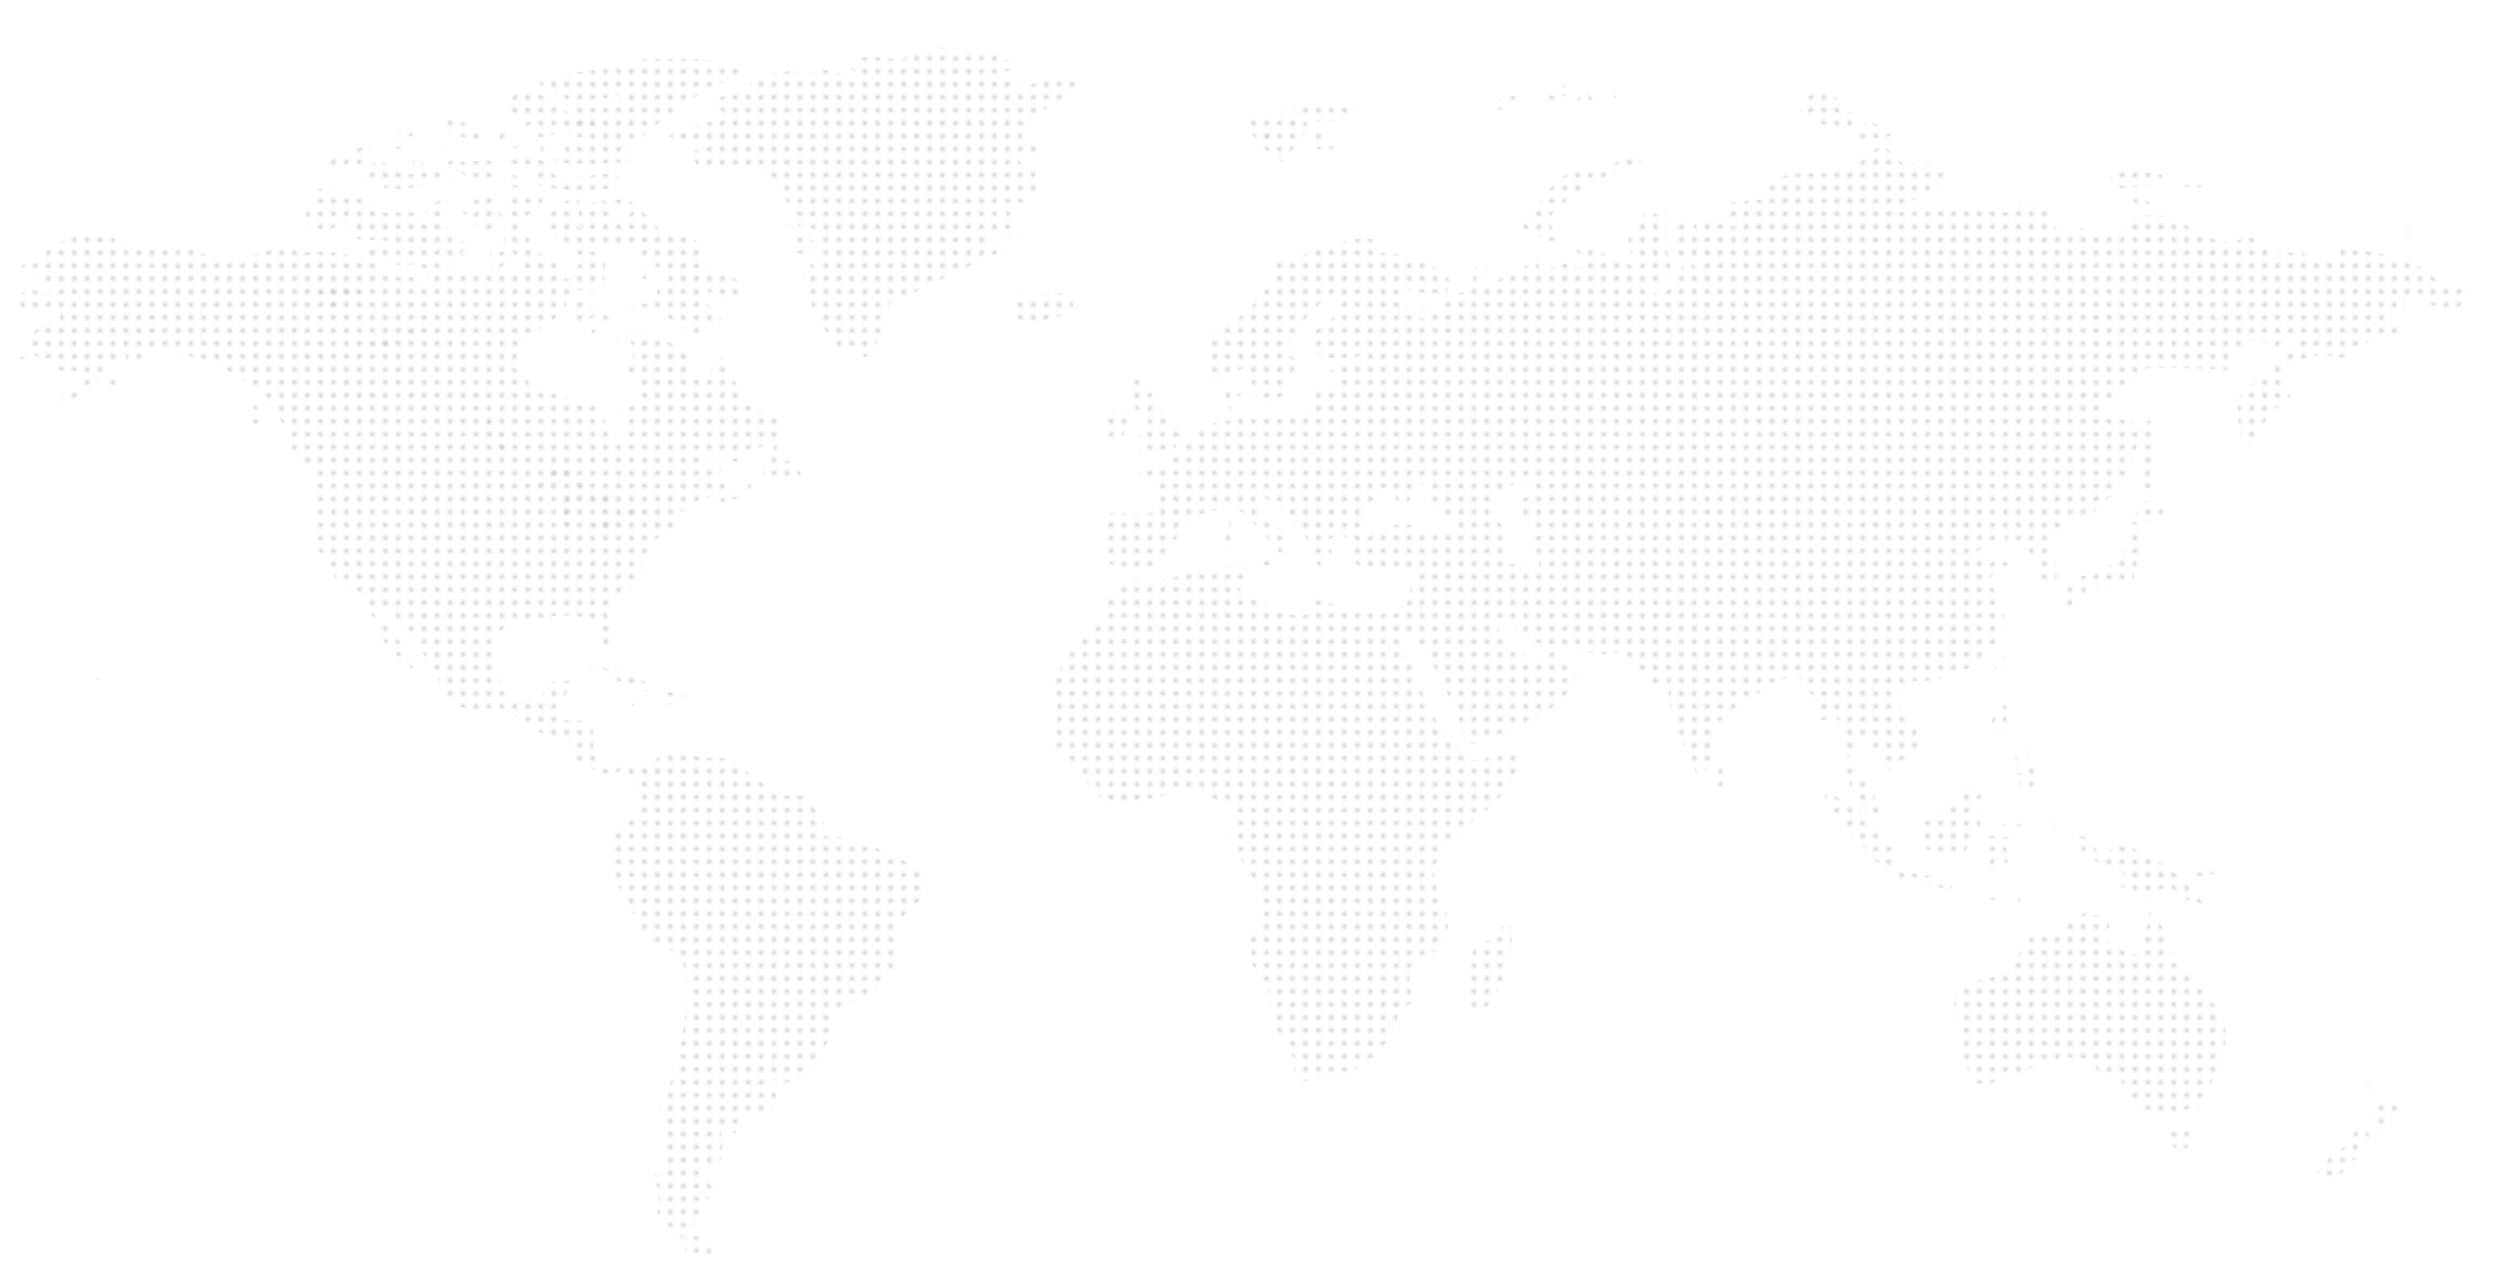<?xml version="1.0" encoding="utf-8"?>
<!-- Generator: Adobe Illustrator 16.0.0, SVG Export Plug-In . SVG Version: 6.00 Build 0)  -->
<!DOCTYPE svg PUBLIC "-//W3C//DTD SVG 1.1//EN" "http://www.w3.org/Graphics/SVG/1.1/DTD/svg11.dtd">
<svg version="1.1" id="Layer_1" xmlns="http://www.w3.org/2000/svg" xmlns:xlink="http://www.w3.org/1999/xlink" x="0px" y="0px"
	 width="578.667px" height="297.998px" viewBox="0 0 578.667 297.998" enable-background="new 0 0 578.667 297.998"
	 xml:space="preserve">
<pattern  x="-242.333" y="-273.002" width="3" height="3" patternUnits="userSpaceOnUse" id="New_Pattern_2" viewBox="0 -3 3 3" overflow="visible">
	<g>
		<polygon fill-rule="evenodd" clip-rule="evenodd" fill="none" points="0,-3 3,-3 3,0 0,0 		"/>
		<path fill-rule="evenodd" clip-rule="evenodd" fill="#CCCCCC" d="M2.047-1.5c0,0.303-0.245,0.547-0.547,0.547
			c-0.303,0-0.547-0.244-0.547-0.547S1.197-2.047,1.5-2.047C1.802-2.047,2.047-1.803,2.047-1.5z"/>
	</g>
</pattern>
<g>
	<path fill-rule="evenodd" clip-rule="evenodd" fill="url(#New_Pattern_2)" d="M217.866,10.961
		c6.095,0.138,14.049,1.481,17.761,4.44c0,0.135,0,0.268,0,0.403c-2.019,0.539-4.037,1.076-6.054,1.614
		c0.135,0.404,0.27,0.807,0.404,1.211c0.268,0.135,0.537,0.27,0.807,0.403c1.683-1.008,2.975-2.172,4.843-0.807
		c-0.404,0.807-0.808,1.615-1.212,2.422c4.983-1.2,10.002-3.435,16.146-2.019c-2.231,5.509-12.686,5.759-14.126,13.724
		c2.073,0.397,3.65,1.74,5.246,2.825c-0.134,0.27-0.269,0.539-0.404,0.808c-1.882,0.134-3.768,0.269-5.65,0.404
		c0.135,0.403,0.269,0.807,0.404,1.21c1.976,0.561,2.907,0.674,4.037,2.019c-1.274,2.882-1.373,1.536,0,4.44
		c-2.099,0.753-1.958,1.436-3.23,2.825c-3.492,0.817-3.845-0.772-6.86,0.404c0.133,0.403,0.268,0.808,0.403,1.211
		c0.941,0.673,1.884,1.346,2.826,2.018c-0.27-0.942-0.539-1.883-0.808-2.826c0.539,0,1.076,0,1.615,0
		c0.402,0.539,0.806,1.077,1.21,1.615c-0.946,1.826-1.163,1.023-0.808,2.422c0.821,1.345,1.108,0.914,1.616,2.825
		c-0.135,0.269-0.269,0.539-0.404,0.807c-3.54-0.197-3.201-1.347-6.054-2.018c-0.119,1.765-0.237,1.874-0.809,2.825
		c2.493-0.106,3.978-0.016,4.844,1.614c-10.575,3.688-17.674,8.377-27.85,12.513c0.263,2.93-2.875,10.606-5.248,12.514
		c-2.8-1.684-3.218-2.012-6.459-2.019c-1.613-2.286-3.229-4.576-4.842-6.862c0.537-0.808,1.076-1.615,1.613-2.421
		c-1.186-0.832-0.983-0.585-2.825-0.405c0-0.269,0-0.539,0-0.808c-2.011-2.55-2.769-5.467-1.615-8.88
		c0.539-0.134,1.076-0.269,1.615-0.403c0.539,1.076,1.077,2.152,1.616,3.229c0.267-0.135,0.537-0.27,0.807-0.404
		c-0.779-3.431-0.469-6.383-1.211-9.688c-0.943-0.807-1.885-1.614-2.827-2.421c-0.941,0.403-1.884,0.807-2.825,1.21
		c-0.404-0.27-0.806-0.538-1.21-0.807c1.381-3.63,0.397-4.219-1.212-7.266c-4.529-8.572-11.189-5.567-19.777-6.458
		c-0.969-2.049-1.416-1.732-3.229-2.825c1.672-1.166,5.712-0.632,6.862-2.422c-3.981,0.5-7.437,0.173-10.091-1.614
		c3.144-2.997,10.068-1.925,12.512-5.651c-1.163-0.996-2.793-0.998-3.633-2.422c3.278-1.058,6.297-2.096,9.688-2.825
		c0.135-0.942,0.268-1.884,0.403-2.826c3.499-0.538,6.997-1.076,10.495-1.614c0.404,0.807,0.808,1.614,1.212,2.421
		c0.134,0,0.269,0,0.404,0c0.259-1.467,0.161-1.222,0.807-2.018c1.21,0.404,2.422,0.807,3.633,1.211
		c-0.135-0.672-0.27-1.345-0.405-2.018c2.96,0.807,5.921,1.614,8.881,2.421c-0.135-0.403-0.269-0.807-0.404-1.21
		c-0.943-0.538-1.884-1.076-2.825-1.614c0-0.135,0-0.27,0-0.404c1.076,0.134,2.151,0.269,3.229,0.404
		c-0.135-0.673-0.269-1.346-0.404-2.019c4.329-0.586,8.25,0.463,10.898,0.404c0.368-1.474-0.016-0.825,0.807-1.615
		C212.755,11.769,215.311,11.365,217.866,10.961z"/>
	<path fill-rule="evenodd" clip-rule="evenodd" fill="url(#New_Pattern_2)" d="M147.634,13.787
		c6.077-0.136,22.455-1.247,24.623,3.632c-11.859,2.896-20.26,12.065-28.256,17.76c0.946,0.899,1.346,0.682,2.019,2.019
		c-2.304,0.519-15.286,1.797-18.163-0.404c1.077-0.538,2.153-1.076,3.229-1.615c-0.547-1.239-0.624-1.016-0.404-2.421
		c0.135,0,0.27,0,0.404,0c1.48,0.539,2.959,1.077,4.441,1.614c-0.647-1.608-0.795-1.305,0-2.825
		c-2.267,0.563-4.375,0.686-4.037-1.615c-0.135-0.135-0.27-0.27-0.404-0.404c-1.774,1.148-4.241,2.871-6.862,2.019
		c-1.076-0.808-2.151-1.615-3.229-2.423c0.662-0.618,1.423-0.892,2.019-1.614c-2.573-0.012-3.805,0.338-6.056-1.21
		c0.135-0.807,0.27-1.614,0.404-2.421c1.078-1.212,2.153-2.423,3.229-3.633c5.53,0.692,8.166,4.978,12.513,6.458
		c-0.135-0.807-0.27-1.614-0.404-2.422c5.134,0.288,9.554,0.716,12.513-2.825c-7.88,2.302-15.446,3.214-20.586-2.422
		C132.294,15.326,140.309,17.495,147.634,13.787z"/>
	<path fill-rule="evenodd" clip-rule="evenodd" fill="url(#New_Pattern_2)" d="M361.56,19.842c0.405,0,0.807,0,1.212,0
		c-0.135,0.807-0.27,1.614-0.405,2.421c-0.401,0-0.807,0-1.208,0C361.292,21.456,361.427,20.649,361.56,19.842z"/>
	<path fill-rule="evenodd" clip-rule="evenodd" fill="url(#New_Pattern_2)" d="M373.266,21.052c0.27,0.538,0.538,1.077,0.808,1.614
		c-0.673,0-1.347,0-2.018,0c0.133-0.403,0.268-0.807,0.402-1.21C372.727,21.321,372.997,21.187,373.266,21.052z"/>
	<path fill-rule="evenodd" clip-rule="evenodd" fill="url(#New_Pattern_2)" d="M421.704,21.052c1.869,0.376,2.596,0.89,3.631,2.018
		c-0.521,3.456,1.742,2.32,4.036,3.229c-0.402,1.21-0.807,2.421-1.209,3.633c-3.53-0.036-6.05-1.01-8.478-2.019
		c0.134-0.807,0.269-1.614,0.403-2.421c-1.422,0.993-2.038,1.593-3.633,0.403c0.809-1.345,1.616-2.691,2.423-4.037
		C419.818,21.59,420.761,21.321,421.704,21.052z"/>
	<path fill-rule="evenodd" clip-rule="evenodd" fill="url(#New_Pattern_2)" d="M357.525,21.859c1.074,0.135,2.151,0.27,3.23,0.404
		c0,0.403,0,0.807,0,1.21c-1.079-0.135-2.156-0.268-3.23-0.403C357.525,22.667,357.525,22.263,357.525,21.859z"/>
	<path fill-rule="evenodd" clip-rule="evenodd" fill="url(#New_Pattern_2)" d="M366.405,21.859c0.403,0,0.808,0,1.212,0
		c0.402,0.404,0.807,0.807,1.209,1.211c-0.134,0.269-0.268,0.539-0.402,0.808c-1.211-0.135-2.423-0.27-3.633-0.405
		c0.135-0.268,0.269-0.538,0.403-0.807C365.596,22.397,366,22.129,366.405,21.859z"/>
	<path fill-rule="evenodd" clip-rule="evenodd" fill="url(#New_Pattern_2)" d="M349.856,22.263c0.403,0,0.808,0,1.212,0
		c0.268,0.269,0.537,0.538,0.806,0.807c-1.614,0.808-3.229,1.615-4.843,2.422c-0.27-0.27-0.539-0.539-0.808-0.807
		c0.135-0.539,0.269-1.077,0.403-1.615C348.496,23.237,348.507,23.344,349.856,22.263z"/>
	<path fill-rule="evenodd" clip-rule="evenodd" fill="url(#New_Pattern_2)" d="M301.822,23.878c4.252,0.766,6.871,0.21,11.707,1.21
		c-0.135,0.539-0.27,1.076-0.404,1.614c-3.843,1.771-10.74,2.531-13.724-1.614C300.208,24.686,301.015,24.281,301.822,23.878z"/>
	<path fill-rule="evenodd" clip-rule="evenodd" fill="url(#New_Pattern_2)" d="M110.904,24.686c1.696,0.62,0.988-0.075,1.614,1.614
		C110.821,25.679,111.53,26.375,110.904,24.686z"/>
	<path fill-rule="evenodd" clip-rule="evenodd" fill="url(#New_Pattern_2)" d="M288.502,26.703c3.955-0.017,5.128,0.08,7.67,1.211
		c0.164-1.626,0.131-1.579,0.808-2.421c3.314,1.429,10.566,5.61,12.107,8.879c-0.27,0-0.538,0-0.808,0
		c-1.431,0.67-3.042,0.422-4.035-0.403c0.03-1.472-0.323-2.09-1.614-3.229c-0.27,0.134-0.539,0.269-0.809,0.403
		c-1.613,2.153-3.229,4.306-4.842,6.458C293.971,35.964,288.65,31.742,288.502,26.703z"/>
	<path fill-rule="evenodd" clip-rule="evenodd" fill="url(#New_Pattern_2)" d="M133.91,26.703c-0.016,1.658-0.4,1.234-1.21,2.825
		c2.153,0.135,4.305,0.27,6.459,0.404c0-0.135,0-0.27,0-0.404C137.408,28.587,135.661,27.645,133.91,26.703z"/>
	<path fill-rule="evenodd" clip-rule="evenodd" fill="url(#New_Pattern_2)" d="M102.831,27.51c4.343,0.14,7.903,2.022,9.688,4.844
		c-0.135,0.269-0.268,0.538-0.402,0.807c-2.959-0.807-5.922-1.614-8.882-2.422c0.539-0.404,1.078-0.807,1.616-1.211
		C102.978,28.796,102.796,29.242,102.831,27.51z"/>
	<path fill-rule="evenodd" clip-rule="evenodd" fill="url(#New_Pattern_2)" d="M432.197,27.914c2.019,0.807,4.035,1.614,6.056,2.422
		c-0.27,0.404-0.539,0.807-0.808,1.211c-2.825,0.403-5.651,0.807-8.477,1.21c0.487-1.743,0.828-1.908,2.019-2.825
		C431.391,29.259,431.794,28.587,432.197,27.914z"/>
	<path fill-rule="evenodd" clip-rule="evenodd" fill="url(#New_Pattern_2)" d="M114.132,29.528c1.347,0.404,2.69,0.808,4.037,1.211
		c0.135,0.808,0.27,1.615,0.405,2.422c0.941,0.135,1.882,0.269,2.825,0.403c0,0.135,0,0.27,0,0.404
		c-0.27,0.135-0.539,0.269-0.808,0.403C117.182,34.244,113.58,32.457,114.132,29.528z"/>
	<path fill-rule="evenodd" clip-rule="evenodd" fill="url(#New_Pattern_2)" d="M92.74,29.933c1.831,0.022,2.319,0.08,3.229,0.807
		c-0.135,0.269-0.27,0.538-0.404,0.808c-1.91,0.023-2.689-0.053-3.632-0.808c0-0.135,0-0.27,0-0.404
		C92.201,30.201,92.471,30.066,92.74,29.933z"/>
	<path fill-rule="evenodd" clip-rule="evenodd" fill="url(#New_Pattern_2)" d="M293.347,30.74c-0.135,0.403-0.27,0.808-0.404,1.211
		c1.279,0.413,1.453,0.34,2.422-0.403c-0.27-0.27-0.539-0.539-0.807-0.808C294.154,30.74,293.751,30.74,293.347,30.74z"/>
	<path fill-rule="evenodd" clip-rule="evenodd" fill="url(#New_Pattern_2)" d="M92.74,31.951c1.816,0.559,1.452,0.208,2.019,2.018
		c-0.269,0-0.539,0-0.809,0c-1.91,1.005-3.37,0.57-4.037-1.211c0.27,0,0.539,0,0.808,0C91.395,32.488,92.068,32.22,92.74,31.951z"/>
	<path fill-rule="evenodd" clip-rule="evenodd" fill="url(#New_Pattern_2)" d="M102.025,33.162c0.537,0.538,1.074,1.076,1.612,1.615
		c0,0.134,0,0.269,0,0.403c-1.473-0.427-1.186-0.329-2.017-1.21C101.755,33.7,101.89,33.43,102.025,33.162z"/>
	<path fill-rule="evenodd" clip-rule="evenodd" fill="url(#New_Pattern_2)" d="M125.031,33.565c0.404,0,0.806,0,1.21,0
		c0.27,0.27,0.538,0.539,0.807,0.807c-0.269,0.27-0.537,0.539-0.807,0.807c-0.269,0-0.537,0-0.806,0
		C125.3,34.642,125.166,34.104,125.031,33.565z"/>
	<path fill-rule="evenodd" clip-rule="evenodd" fill="url(#New_Pattern_2)" d="M83.86,33.969c0.404,0,0.808,0,1.212,0
		c0.269,0.269,0.537,0.538,0.806,0.808c-0.78,1.987-1.25,2.526-2.826,3.632c-0.72-0.86-0.546-0.981-1.613-1.614
		c-0.808,0.942-1.617,1.883-2.423,2.826c-1.345-0.135-2.692-0.27-4.035-0.404C76.41,35.67,81.16,35.281,83.86,33.969z"/>
	<path fill-rule="evenodd" clip-rule="evenodd" fill="url(#New_Pattern_2)" d="M116.553,35.583c3.094,0.538,6.192,1.076,9.284,1.614
		c0.807,1.076,1.615,2.153,2.423,3.229c5.264,2.37,9.904-1.482,14.935,0.404c-0.302,1.797-0.504,1.697-1.21,2.825
		c-4.589,0.365-14.608,0.824-18.569-1.21c-0.203-2.125-0.396-2.723-1.613-4.44C119.24,38.417,116.245,38.001,116.553,35.583z"/>
	<path fill-rule="evenodd" clip-rule="evenodd" fill="url(#New_Pattern_2)" d="M95.565,40.427c-0.133-2.314-0.27-2.513,0.404-4.036
		c0.402,0,0.807,0,1.21,0c1.222,2.949,1.984,2.381,5.247,3.229c-0.135,0.404-0.268,0.807-0.402,1.211
		c-0.539,0.403-1.078,0.807-1.617,1.21c-2.644,1.2-9.854,2.592-11.704,1.211c0.447-1.145,0.348-0.587,0.403-1.614
		c-1.884,0-3.768,0-5.652,0c0-0.135,0-0.27,0-0.404c1.156-2.165,2.408-3.183,4.441-4.44C89.617,38.604,92.412,40.127,95.565,40.427z
		"/>
	<path fill-rule="evenodd" clip-rule="evenodd" fill="url(#New_Pattern_2)" d="M376.091,36.391c1.213,0,2.423,0,3.634,0
		c0,0.538,0,1.077,0,1.614c-9.776,2.721-15.065,5.86-20.991,12.11c0.125,3.397,1.085,3.333,2.425,5.246c0,0.135,0,0.27,0,0.404
		c-1.213,0-2.425,0-3.634,0c-1.75-1.077-3.498-2.153-5.248-3.229c0.269-0.404,0.538-0.807,0.808-1.211
		c2.421-3.229,4.845-6.458,7.266-9.687C364.322,38.721,372.494,39.729,376.091,36.391z"/>
	<path fill-rule="evenodd" clip-rule="evenodd" fill="url(#New_Pattern_2)" d="M114.536,37.198c0,1.479,0,2.96,0,4.44
		c-1.077,0.269-2.153,0.538-3.229,0.807c-2.395-2.042-5.502-1.938-7.67-4.44c0.135-0.269,0.27-0.538,0.404-0.807
		C108.184,37.902,109.302,37.1,114.536,37.198z"/>
	<path fill-rule="evenodd" clip-rule="evenodd" fill="url(#New_Pattern_2)" d="M81.439,38.812c0.404,0,0.806,0,1.21,0
		c-0.621,1.696,0.074,0.988-1.615,1.615C81.169,39.889,81.304,39.35,81.439,38.812z"/>
	<path fill-rule="evenodd" clip-rule="evenodd" fill="url(#New_Pattern_2)" d="M490.321,38.812c4.254,0.775,5.201,0.579,10.09,1.615
		c0.135,0.27,0.27,0.538,0.404,0.808c-0.27,0.404-0.539,0.807-0.809,1.211c-3.093,0.403-6.188,0.807-9.282,1.21
		c-1.044-0.898-1.64-1.195-2.421-2.421C488.977,40.427,489.649,39.62,490.321,38.812z"/>
	<path fill-rule="evenodd" clip-rule="evenodd" fill="url(#New_Pattern_2)" d="M118.169,40.427c0.809,0.135,1.615,0.27,2.421,0.404
		c0.135,0.269,0.27,0.538,0.404,0.807c-0.26,1.467-0.163,1.221-0.808,2.018c-2.208-0.649-2.95-0.521-3.633-2.825
		C117.092,40.696,117.63,40.562,118.169,40.427z"/>
	<path fill-rule="evenodd" clip-rule="evenodd" fill="url(#New_Pattern_2)" d="M103.637,40.831c1.447,0.718,0.479-0.215,1.212,1.21
		c-0.404,0-0.808,0-1.212,0C103.637,41.638,103.637,41.234,103.637,40.831z"/>
	<path fill-rule="evenodd" clip-rule="evenodd" fill="url(#New_Pattern_2)" d="M503.237,41.234c2.289,0.269,4.575,0.538,6.861,0.807
		c0,0.134,0,0.269,0,0.404c-0.134,0.269-0.268,0.538-0.402,0.807C506.895,43.657,504.445,43.564,503.237,41.234z"/>
	<path fill-rule="evenodd" clip-rule="evenodd" fill="url(#New_Pattern_2)" d="M74.173,43.656c3.768,0.672,7.535,1.346,11.301,2.019
		c0,0.672,0,1.345,0,2.018c2.105-0.105,1.892-0.31,3.23,0.404c-0.134,0.403-0.269,0.807-0.404,1.21
		c3.659-0.644,4.372,0.347,7.668-0.403c0.906,1.543,1.322,2.563,3.229,3.229c0-0.403,0-0.808,0-1.21
		c-0.402-1.077-0.806-2.153-1.21-3.23c2.982-0.316,2.227-1.055,4.843-1.615c0.268,0.135,0.537,0.27,0.807,0.404
		c0,0.134,0,0.269,0,0.403c-1.297,3.126-0.509,5.287,1.212,8.477c2.276,0.239,3.764,0.89,4.439,2.826c-0.806,0-1.614,0-2.422,0
		c0.27,0.672,0.539,1.345,0.808,2.018c-0.269,0-0.539,0-0.808,0c-2.711,1.021-4.424-1.313-6.458-1.211
		c-1.21,0.672-2.42,1.345-3.632,2.019c-5.319,1.227-9.46-0.842-12.916-2.826c0-0.135,0-0.27,0-0.404
		c0.134-0.403,0.269-0.807,0.404-1.21c2.421,0.13,5.187,0.187,6.458-0.807c-2.825-0.134-5.65-0.27-8.477-0.404
		c0.383-2.021,0.994-1.105,0.404-2.018c-0.672-0.404-1.345-0.807-2.019-1.211c0.404-0.942,0.808-1.884,1.212-2.826
		c-3.418,1.141-3.653,3.828-7.67,4.844c-1.294-1.552-2.923-1.866-3.633-4.036c1.192-2.278,1.909-3.106,1.615-6.055
		C72.826,43.925,73.5,43.791,74.173,43.656z"/>
	<path fill-rule="evenodd" clip-rule="evenodd" fill="url(#New_Pattern_2)" d="M448.746,44.06c0.539,0.269,1.076,0.538,1.614,0.807
		c-0.269,0.269-0.538,0.538-0.808,0.808c-0.268,0-0.537,0-0.807,0C448.746,45.135,448.746,44.598,448.746,44.06z"/>
	<path fill-rule="evenodd" clip-rule="evenodd" fill="url(#New_Pattern_2)" d="M158.937,80.791c0.135,1.614,0.27,3.229,0.404,4.843
		c1.209,0.539,2.421,1.076,3.631,1.614c2.117-1.307,2.387-2.823,4.035-4.438c0.27,0.133,0.539,0.268,0.809,0.402
		c1.251,3.063,4.046,9.302,6.458,10.899c2.015,1.333,4.845,1.55,6.458,3.229c-0.135,1.614-0.27,3.229-0.402,4.845
		c0.98,1.191,0.392,1.281,0,3.229c0.402,0.402,0.806,0.807,1.21,1.209c0.943,0,1.884,0,2.825,0c0.405,2.983,1.992,3.342,0.808,5.248
		c-2.832-1.626-4.829-1.334-8.88-2.019c1.21-2.69,2.422-5.381,3.632-8.071c-0.134,0-0.269,0-0.402,0
		c-2.154,1.076-4.306,2.151-6.459,3.229c-6.502,1.399-9.566-1.063-13.319,3.634c2.882-0.645,4.403-1.938,7.264-1.616
		c0.135,0.269,0.27,0.539,0.404,0.809c-0.59,1.438-1.793,2.485,0,4.035c1.438,1.672,2.777,1.923,5.249,1.616
		c0.268-0.539,0.537-1.077,0.806-1.616c0.268,0.27,0.537,0.539,0.807,0.808c0,0.27,0,0.539,0,0.809
		c-3.094,1.478-6.188,2.959-9.283,4.438c-0.135-0.269-0.27-0.538-0.404-0.808c0.135-0.268,0.27-0.537,0.404-0.807
		c0.943-0.403,1.884-0.808,2.825-1.212c-0.135-0.268-0.27-0.537-0.404-0.806c-4.014,0.389-7.397,2.563-10.091,4.44
		c-0.27,1.209-0.537,2.421-0.807,3.634c-4.866,0.683-4.433,3.22-6.862,6.054c-1.145-0.449-0.586-0.351-1.615-0.404
		c0,0.135,0,0.27,0,0.404c0.563,2.194,1.597,3.119,0.404,4.843c-2.012,3.691-6.166,4.254-8.074,8.477
		c0.703,3.262,1.914,5.063,2.02,9.282c-4.155-1.379-2.77-5.22-5.249-7.266c-2.26-1.325-5.187-1.416-9.283-1.208
		c-0.419,1.744-0.142,1.128-1.212,2.017c-3.725-1.328-9-1.604-11.3,2.421c-2.092,6.07,0.279,10.219,2.017,14.936
		c3.073,0.653,5.075,0.646,8.074-0.404c0.39-1.925,0.532-2.754,2.018-3.633c1.481-0.134,2.959-0.269,4.44-0.403
		c0,0.135,0,0.27,0,0.403c-0.942,2.96-1.885,5.921-2.825,8.88c4.211-0.185,5.63-0.29,8.071,1.211
		c0.373,4.839-0.644,6.862,2.826,10.091c1.615-0.403,3.229-0.808,4.844-1.21c0.673,0.402,1.345,0.807,2.017,1.21
		c0,0.674,0,1.347,0,2.019c-1.701-0.626-1.35-0.974-2.42-2.019c-0.674,0.27-1.345,0.539-2.017,0.809
		c-0.135,0.538-0.269,1.075-0.404,1.612c-2.691-1.344-5.384-2.689-8.075-4.035c-1.642-1.545-1.424-4.581-3.632-5.652
		c-2.286-0.537-4.575-1.075-6.862-1.611c-1.136-0.782-1.958-2.924-3.631-3.229c-5.637-1.035-13.535-0.19-16.954-5.653
		c-2.424-6.025-9.735-17.019-14.53-20.181c-0.27,0.133-0.539,0.269-0.808,0.403c0,0.539,0,1.077,0,1.616
		c3.032,3.096,6.704,8.009,8.073,12.511c-0.133,0-0.268,0-0.403,0c-0.673-0.673-1.347-1.345-2.02-2.017
		c-2.214-1.337-3.142-3.734-5.65-5.249c0.404-0.538,0.808-1.075,1.212-1.612c-2.831-2.507-3.073-5.177-5.249-8.479
		c-1.158-1.758-3.577-1.144-5.246-2.421c-1.884-3.229-3.767-6.457-5.651-9.687c-1.602-6.294,0.846-11.87-0.807-17.356
		c-1.751-1.21-3.499-2.422-5.249-3.634c0.874-0.735,0.867,0.02,0.808-0.808c-2.825-13.28-18.181-21.621-33.099-22.603
		c-0.641,2.958-2.351,2.726-4.439,4.037c-0.27-0.135-0.539-0.27-0.807-0.404c0.134-1.212,0.269-2.423,0.403-3.633
		c-0.808,0.673-1.615,1.345-2.422,2.019c-0.931,1.93-11.797,14.835-14.934,10.09c3.482-0.828,5.592-2.635,7.669-4.842
		c0-0.674,0-1.347,0-2.019c-2.421-0.135-4.844-0.27-7.266-0.404c-0.083-1.74-0.105-1.947-0.807-2.824
		c-1.544,0.599-1.525,0.928-2.825,0c-2.022-1.279-2.951-3.377-1.614-4.844c1.217-2.646,4.044-2.728,6.861-3.632
		c-0.134-1.077-0.269-2.153-0.403-3.229c-0.135,0-0.27,0-0.404,0c-1.887,0.83-5.688,1.124-8.073,0.405
		c-0.621-1.697,0.075-0.989-1.614-1.617c1.61-4.296,5.492-2.29,8.879-1.613c0.539-0.404,1.077-0.808,1.615-1.211
		c-0.134-0.269-0.269-0.538-0.403-0.807c-3.56-1.091-5.638-2.705-8.477-4.439c0-0.135,0-0.27,0-0.404
		c4.59-2.655,9.283-6.624,14.935-7.669c3.215-0.595,6.601,1.877,8.476,2.422c4.458,1.295,9.751-0.12,14.126,0.807
		c2.158,0.457,6.12,2.734,8.074,3.229c3.421,0.868,14.381-3,16.145-4.44c0.673,0.941,1.347,1.884,2.019,2.825
		c4.121-0.625,13.949-0.465,19.375,2.825c-0.27,0.673-0.539,1.345-0.808,2.019c6.89,0.439,6.665,0.045,11.705,2.421
		c-0.494-2.477-0.612-2.71-2.018-4.036c0.135-0.27,0.269-0.539,0.404-0.807c1.816,0.352,1.39,0.372,2.421,1.21
		c0.261-1.466,0.164-1.222,0.808-2.018c3.045,1.83,9.733,5.798,13.32,1.21c-1.324-1.521-2.042-1.121-0.404-2.825
		c0-0.269,0-0.538,0-0.808c1.212,0.27,2.422,0.539,3.633,0.808c0.125,2.727,0.373,1.912-1.615,3.229
		c0.887,0.943,1.063,1.389,1.615,2.825c0.134,0,0.269,0,0.404,0c0.943-1.852,1.992-2.218,3.229-3.632
		c-1.265-2.134-2.204-2.489-4.441-3.633c-0.051-4.521,0.851-7.507,1.616-11.706c2.421-0.827,5.102-0.822,7.668,0
		c0,0.134,0,0.269,0,0.403c-1.318,2.879-3.923,3.239-5.651,5.652c2.149,2.82,2.709,4.083,3.229,6.861
		c2.359-0.341,1.866,0.487,3.229,2.018c1.646-0.683,1.579-0.74,3.23,0c0.056,1.613-0.432,2.027,0.403,3.229
		c0.728,0.824,0.006,0.286,1.212,0.807c0.269-0.135,0.539-0.269,0.808-0.403c0.49-1.944,1.585-2.887,2.825-4.037
		c-2.891-4.263-8.054-3.761-8.478-9.688c2.214-2.741,2.88-3.647,6.862-4.843c0.27,0.538,0.539,1.076,0.808,1.614
		c-2.125,1.096-1.813,1.541-1.614,4.44c0.671,0.403,1.345,0.807,2.019,1.21c-0.626-1.437-0.66-2.186-0.809-4.44
		c0.404-0.269,0.809-0.538,1.212-0.808c1.478-0.538,2.959-1.076,4.439-1.615c2.041,1.589,1.755,2.755,2.423,4.845
		c2.43-0.579,2.907-0.053,4.439-2.019c-2.597,0.02-3.395-0.366-4.843-1.211c0-0.134,0-0.268,0-0.403
		c0.269-0.404,0.539-0.807,0.808-1.211c1.479,0.27,2.959,0.539,4.438,0.807c1.885,2.019,3.768,4.038,5.653,6.055
		c3.8,1.857,9.659,0.436,10.091,6.458c-0.539,0.404-1.077,0.808-1.616,1.211c0.404,0.27,0.808,0.538,1.212,0.807
		c3.413,1.445,8.738,2.169,10.091,5.651c-1.481,1.077-2.959,2.153-4.44,3.229c-1.803-1.24-2.369-2.528-4.844-3.229
		c-0.135,0.135-0.268,0.27-0.402,0.404c0,0.673,0,1.345,0,2.018c1.746,1.398,3.006,2.706,4.438,4.44
		c-0.132,0.673-0.267,1.347-0.402,2.019c-0.27,0.134-0.537,0.268-0.807,0.402c-1.806-0.929-3.584-2.543-4.845-1.613
		c1.36,1.38,2.503,1.472,3.229,3.633c-0.135,0-0.269,0-0.404,0c-5.706-1.758-7.802-4.277-12.108-6.862
		c-2.105,0.769-3.347,1.038-5.651,0.806c-0.133-0.269-0.268-0.537-0.402-0.806c2.545-2.305,6.688,0.256,6.458-4.441
		c0.941-0.807,1.882-1.614,2.825-2.421c-0.27-0.403-0.539-0.807-0.808-1.21c-2.959-2.422-5.919-4.844-8.879-7.266
		c-3.19,2.542-4.907-0.311-10.091,1.614c2.628,0.309,3.3,1.191,5.246,2.019c-0.455,2.013-0.023,4.622-0.807,5.651
		c-1.677,2.079-3.646,1.951-6.862,1.614c0.134,0.539,0.269,1.077,0.404,1.614c2.96,1.75,5.921,3.5,8.881,5.248
		c-0.135,0.269-0.27,0.539-0.404,0.808c-0.135,0-0.27,0-0.404,0c-1.21-0.539-2.421-1.077-3.633-1.616
		c-1.076,0.673-2.151,1.347-3.229,2.02c-0.831-0.894-0.558-0.761-2.017-1.212c0.634-2.424,1.587-3.776-0.808-4.844
		c-1.59,7.084-10.868,5.757-12.512,16.146c2.401,1.377,2.966,2.066,4.035,4.842c1.372-0.178,15.378,3.926,15.742,4.441
		c2.07,2.932,0.578,4.697,4.035,8.477c0.135,0,0.27,0,0.405,0c1.094-0.93,1.298-1.021,2.018-2.423
		c-0.539-1.882-1.077-3.768-1.616-5.649c2.424-0.447,2.907-1.265,4.441-2.422c0-1.076,0-2.154,0-3.23
		c-0.942-1.075-1.883-2.152-2.825-3.229c1.537-2.219,1.797-4.981,0.404-8.073c0.134-0.269,0.269-0.538,0.402-0.808
		c5.727-0.046,7.721,0.998,10.897,3.633C157.59,80.791,158.263,80.791,158.937,80.791z"/>
	<path fill-rule="evenodd" clip-rule="evenodd" fill="url(#New_Pattern_2)" d="M493.549,44.867c1.615,0.808,3.229,1.615,4.845,2.422
		c-0.135,0.27-0.27,0.538-0.404,0.808c-1.212-0.135-2.421-0.27-3.633-0.404C494.087,46.75,493.819,45.808,493.549,44.867z"/>
	<path fill-rule="evenodd" clip-rule="evenodd" fill="url(#New_Pattern_2)" d="M112.922,45.27c0.402,0,0.807,0,1.21,0
		c0.404,0.404,0.808,0.807,1.212,1.211c-0.663,2.127,0.063,1.762,1.209,4.036c-0.999,1.719-1.8,2.323-4.035,2.826
		c-1.674-1.305-4.817-2.696-5.652-4.844c1.078,0.269,2.155,0.539,3.229,0.807c0-0.538,0-1.076,0-1.615c-0.402,0-0.807,0-1.209,0
		C109.78,45.67,111.235,46.271,112.922,45.27z"/>
	<path fill-rule="evenodd" clip-rule="evenodd" fill="url(#New_Pattern_2)" d="M557.324,52.939c2.004,0.196,1.849,0.189,2.826,1.211
		c0,0.135,0,0.269,0,0.403c-0.27,0-0.537,0-0.807,0c-1.614,0.885-3.292,0.626-4.037-0.807
		C555.98,53.478,556.652,53.208,557.324,52.939z"/>
	<path fill-rule="evenodd" clip-rule="evenodd" fill="url(#New_Pattern_2)" d="M184.769,54.554c2.335,0.208,3.278,0.586,4.037,2.422
		c-0.808,0-1.616,0-2.422,0c1.222,0.78,0.654,0.083,1.21,1.615c-0.134,0.134-0.269,0.269-0.404,0.404
		c-0.807-0.135-1.613-0.27-2.421-0.404c-0.539-0.403-1.076-0.808-1.614-1.21C183.693,56.438,184.23,55.496,184.769,54.554z"/>
	<path fill-rule="evenodd" clip-rule="evenodd" fill="url(#New_Pattern_2)" d="M225.94,54.554c0.135,0.269,0.27,0.539,0.404,0.807
		c0.134-0.269,0.269-0.538,0.402-0.807C226.479,54.554,226.209,54.554,225.94,54.554z"/>
	<path fill-rule="evenodd" clip-rule="evenodd" fill="url(#New_Pattern_2)" d="M348.242,58.994c0.671,0.269,1.345,0.538,2.018,0.807
		c-0.269,0.404-0.538,0.807-0.808,1.211c-0.135,0-0.27,0-0.404,0c-1.465-0.26-1.222-0.164-2.017-0.808
		c0.135-0.269,0.27-0.539,0.404-0.808C347.704,59.263,347.972,59.129,348.242,58.994z"/>
	<path fill-rule="evenodd" clip-rule="evenodd" fill="url(#New_Pattern_2)" d="M150.056,62.223c-0.135,0.808-0.27,1.615-0.404,2.422
		c-0.135,0-0.27,0-0.403,0c-0.673-0.135-1.346-0.269-2.02-0.403c0.135-0.672,0.269-1.346,0.404-2.019
		C148.442,62.223,149.25,62.223,150.056,62.223z"/>
	<path fill-rule="evenodd" clip-rule="evenodd" fill="url(#New_Pattern_2)" d="M78.614,65.856c-1.751,0.673-3.499,1.345-5.249,2.018
		c0.943,0.27,1.885,0.539,2.825,0.807c-0.402,0.808-0.806,1.615-1.208,2.422c0.537,0,1.076,0,1.613,0
		c2.083-1.141,4.69-1.45,6.862-3.229c-0.135-0.269-0.269-0.538-0.404-0.807C80.479,67.632,80.7,66.659,78.614,65.856z"/>
	<path fill-rule="evenodd" clip-rule="evenodd" fill="url(#New_Pattern_2)" d="M234.415,67.47c2.056,0.736,1.518,1.512,3.229,2.421
		c2.277-1.464,5.941-2.377,8.882-2.018c1.917,2.419,2.674,2.231,0.807,4.845c-4.863,1.22-6.317,2.073-11.706,1.21
		c-0.135-1.345-0.27-2.69-0.404-4.038c-0.808-0.134-1.614-0.269-2.42-0.403C233.341,68.815,233.878,68.143,234.415,67.47z"/>
	<path fill-rule="evenodd" clip-rule="evenodd" fill="url(#New_Pattern_2)" d="M137.947,75.947c0.404,0,0.808,0,1.212,0
		c-0.135,0.537-0.27,1.075-0.404,1.614c-0.673,0-1.347,0-2.02,0c0.135-0.404,0.269-0.809,0.404-1.212
		C137.408,76.215,137.678,76.081,137.947,75.947z"/>
	<path fill-rule="evenodd" clip-rule="evenodd" fill="url(#New_Pattern_2)" d="M94.354,76.35c-0.135,0.269-0.27,0.538-0.404,0.808
		c0,0.135,0,0.27,0,0.404c0.54,0,1.078,0,1.615,0c0.134-0.27,0.269-0.539,0.404-0.809C95.432,76.618,94.894,76.484,94.354,76.35z"/>
	<path fill-rule="evenodd" clip-rule="evenodd" fill="url(#New_Pattern_2)" d="M87.493,77.562c-0.495,2.265-1.271,2.202-2.421,3.633
		c1.074,0.135,2.151,0.269,3.229,0.403c1.613-1.077,3.229-2.155,4.842-3.229c-0.873-0.027-1.399-0.172-2.421,0.402
		C89.646,78.37,88.57,77.965,87.493,77.562z"/>
	<path fill-rule="evenodd" clip-rule="evenodd" fill="url(#New_Pattern_2)" d="M142.388,77.562c0.402,0,0.807,0,1.208,0
		c-0.135,0.538-0.267,1.078-0.402,1.615c-0.135,0-0.27,0-0.405,0C142.656,78.639,142.523,78.1,142.388,77.562z"/>
	<path fill-rule="evenodd" clip-rule="evenodd" fill="url(#New_Pattern_2)" d="M30.58,79.983c-0.135,0.268-0.27,0.538-0.404,0.808
		c0.539-0.27,1.076-0.54,1.614-0.808C31.387,79.983,30.983,79.983,30.58,79.983z"/>
	<path fill-rule="evenodd" clip-rule="evenodd" fill="url(#New_Pattern_2)" d="M4.747,82.405c0.539,0.27,1.077,0.537,1.615,0.807
		c-0.27,0.135-0.539,0.27-0.808,0.404c-0.403-0.135-0.807-0.27-1.21-0.404C4.479,82.942,4.613,82.674,4.747,82.405z"/>
	<path fill-rule="evenodd" clip-rule="evenodd" fill="url(#New_Pattern_2)" d="M263.075,86.844c2.249,0.394,1.685-0.12,1.612,1.616
		c0.135,0.269,0.27,0.537,0.404,0.806c0.809-0.135,1.616-0.27,2.423-0.402c0,0.402,0,0.805,0,1.209
		c-0.705,1.137-0.876,1.038-1.21,2.826c2.685,1.4,5.295,5.432,7.266,7.669c-0.539,1.077-1.078,2.153-1.616,3.229
		c-2.96,0.404-5.919,0.809-8.879,1.212c0-0.135,0-0.269,0-0.403c0.403-0.539,0.807-1.077,1.21-1.614
		c0.268-0.135,0.537-0.27,0.807-0.404c-0.672-0.27-1.345-0.537-2.017-0.807c0.94-1.616,1.882-3.229,2.825-4.845
		c-0.973-0.949-2.182-1.514-3.229-2.421c0.042-1.615-0.727-2.326-1.615-4.037C261.728,89.266,262.402,88.057,263.075,86.844z"/>
	<path fill-rule="evenodd" clip-rule="evenodd" fill="url(#New_Pattern_2)" d="M26.544,87.248c0.269,0.135,0.538,0.27,0.808,0.405
		c-0.135,0.674-0.27,1.344-0.404,2.016c-0.807,0.27-1.614,0.539-2.421,0.809c-0.135-0.27-0.27-0.539-0.404-0.809
		c0.539-0.672,1.076-1.342,1.614-2.016C26.005,87.517,26.275,87.382,26.544,87.248z"/>
	<path fill-rule="evenodd" clip-rule="evenodd" fill="url(#New_Pattern_2)" d="M54.799,89.668c1.445,0.721,0.476-0.213,1.208,1.213
		c-0.403,0-0.807,0-1.208,0C54.799,90.477,54.799,90.073,54.799,89.668z"/>
	<path fill-rule="evenodd" clip-rule="evenodd" fill="url(#New_Pattern_2)" d="M58.028,92.497c0.404,0.133,0.807,0.268,1.21,0.402
		c0.133,0.672,0.268,1.347,0.403,2.02c-0.135,0-0.27,0-0.403,0c-0.404-0.27-0.806-0.539-1.21-0.808
		C58.028,93.571,58.028,93.034,58.028,92.497z"/>
	<path fill-rule="evenodd" clip-rule="evenodd" fill="url(#New_Pattern_2)" d="M257.826,94.514c1.212,0.27,2.424,0.539,3.633,0.809
		c0,0.135,0,0.268,0,0.402c-0.402,1.614-0.807,3.23-1.209,4.843c-2.023,0.851-3.37,1.725-5.652,1.212c0-0.135,0-0.27,0-0.404
		c1.418-1.76,0.964-2.125,0.403-4.44C256.855,96.308,256.91,95.965,257.826,94.514z"/>
	<path fill-rule="evenodd" clip-rule="evenodd" fill="url(#New_Pattern_2)" d="M58.432,96.532c0.537,0.269,1.074,0.538,1.613,0.808
		c-0.135,0.404-0.27,0.808-0.404,1.212c-0.403-0.27-0.807-0.539-1.209-0.808C58.432,97.339,58.432,96.935,58.432,96.532z"/>
	<path fill-rule="evenodd" clip-rule="evenodd" fill="url(#New_Pattern_2)" d="M112.922,97.339
		c-0.269,0.404-0.539,0.808-0.806,1.212c0.268,0.27,0.537,0.537,0.806,0.807c0.678,1.464,2.126,3.917,3.229,5.247
		c0.135,0,0.269,0,0.402,0c0.135-0.404,0.27-0.809,0.404-1.212C116.036,101.206,115.291,98.219,112.922,97.339z"/>
	<path fill-rule="evenodd" clip-rule="evenodd" fill="url(#New_Pattern_2)" d="M497.182,97.339c0.269,0,0.538,0,0.808,0
		c1.09,6.277-0.825,10.222,0,15.338c-0.135,0.135-0.27,0.27-0.404,0.404c-0.538,0-1.075,0-1.614,0c0-0.673,0-1.347,0-2.019
		C497.075,106.453,495.123,100.972,497.182,97.339z"/>
	<path fill-rule="evenodd" clip-rule="evenodd" fill="url(#New_Pattern_2)" d="M70.54,104.605c0.828,1.961,2.037,3.216,4.037,4.037
		c0-0.135,0-0.269,0-0.403C73.578,106.459,72.482,105.432,70.54,104.605z"/>
	<path fill-rule="evenodd" clip-rule="evenodd" fill="url(#New_Pattern_2)" d="M169.028,105.413
		c0.672,0.402,1.343,0.807,2.017,1.209c0,0.135,0,0.27,0,0.404c-0.806-0.135-1.613-0.27-2.42-0.404
		C168.758,106.219,168.893,105.815,169.028,105.413z"/>
	<path fill-rule="evenodd" clip-rule="evenodd" fill="url(#New_Pattern_2)" d="M129.471,107.834
		c-1.661,1.441-4.012,2.121-4.844,4.439c0.943,0,1.884,0,2.826,0c1.596-0.917,5.427-0.536,7.266,0.808c0,0.135,0,0.27,0,0.404
		c-1.211,0.403-2.421,0.807-3.633,1.21c-0.404,2.019-0.808,4.037-1.21,6.054c0.537,0.404,1.076,0.808,1.615,1.212
		c0.539-0.808,1.076-1.616,1.614-2.422c-1.008-3.019,0.522-4.024,2.423-5.247c2.076,1.114,2.313,3.281,3.229,5.247
		c0.404-0.27,0.807-0.537,1.21-0.807c0.463-2.169,0.376-2.196,2.825-2.423c-1.545-4.354-3.486-0.919-6.861-3.229
		c-1.099-0.752-2.958-4.167-4.036-5.247C131.085,107.834,130.277,107.834,129.471,107.834z"/>
	<path fill-rule="evenodd" clip-rule="evenodd" fill="url(#New_Pattern_2)" d="M567.012,65.452c-0.54,0.539-1.077,0.885-1.615,1.423
		c-4.74-7.51-13.32-7.878-23.007-9.878c-0.134,0-0.724,0-0.724,0c0,1,0,2.535,0,3.611c-3,0.492-9.119-4.021-15.179-1.211
		c-8.083-9.02-6.132-1.24-14.084-4.037c-6.612-2.324-8.737-7.479-19.737-4.843c0,0.673,0,1.345,0,2.019
		c-2,1.49-8.426,1.791-11.264,0c-0.942,0.941-1.865,1.884-2.807,2.825c-3.379-2.409-3.088-3.027-3.622-7.265
		c-2.288-0.538-4.572-1.077-6.858-1.615c-0.965,0.987-1.163,1.402-1.612,3.074c-9.638-1.957-17.716-3.558-25.829-0.558
		c-0.54,0-1.078,0-1.615,0c3.901-3,7.607-4.804,11.607-6.956c0-0.135,0-0.27,0-0.403c0-2.558-0.679-2.641-2.323-3.641
		c-2.557,0-5.113,0-7.669,0c-1.9-2-2.672-3.212-5.248-4.234c-3.141,1.326-4.25,3.733-6.862,5.148
		c-5.386,2.918-19.267-2.152-20.182,7.215c-3.093,0.27-6.19,0.514-9.284,0.783c-0.133,0.135-0.195,0.257-0.33,0.392
		c0.273,2.676,0.898,3.272,2.898,4.024c0,0.404,0,0.808,0,1.211c-3-0.807-5.455-1.614-8.146-2.421
		c0.27,0.672,0.502,1.345,0.771,2.018c-0.808-0.135-1.636-0.346-2.44-0.479c0.268,0.807,0.519,1.345,0.787,2.345
		c-0.402,0-0.806,0-1.207,0c-1.024-1-1.016-0.748-1.213-2.749c-1.078,0.538-2.153,1.115-3.229,1.653
		c0.902,3.249,0.622,3.298,0.809,6.477c2.184,0.912,4.401,0.739,6.458,2.027c-0.135,0.673-0.27,1.545-0.403,2.219
		c-0.675-0.942-1.348-1.627-2.02-2.627c-0.536,0-1.076,0-1.614,0c-1.81,1-3.278,5.134-4.844,7.07
		c-1.479-0.134-2.961-0.366-4.439-0.5c-0.134-0.269-0.269-0.586-0.403-0.855c3.373-1.401,4.28-1.378,6.457-3.657
		c-0.961-4.659-2.177-8.785-0.808-12.525c-0.135-0.269-0.27-0.544-0.404-0.813c-1.612-0.135-3.258-0.272-4.871-0.407
		c-3.643,3.32-6.24,8.072-1.24,11.299c0,0.404,0,0.807,0,1.211c0,0.134-0.467,0.269-0.736,0.403
		c-4.004-2.302-10.264-4.825-15.264-5.65c0,0.135,0,0.27,0,0.403c1,0.942,2,1.884,3,2.826c0,0.27,0,0.538,0,0.807
		c0,0.135,0,0.27,0,0.404c0,0.403-1.006,0.807-1.543,1.21c-0.404-0.538-0.771-1.076-1.175-1.614
		c-2.424,0.673-4.828,1.345-7.249,2.019c-0.525-0.859-0.507-0.701-0.799-2.15c-4.203,1.516-7.96,3.52-10.889,5.52
		c-0.539,0-1.076,0-1.614,0c-0.404,0-0.578-0.945-0.981-1.483c0.673-0.403,1.25-0.676,2.25-1.08c0-0.404,0-0.807,0-1.212
		c-1-0.269-2.116-0.538-3.057-0.807c-1.434,2.648,0.35,5.802-2.134,6.055c-2.349,0.239-2.761,0.587-4.095,1.615
		c-1.486,1.036-1.115,0.928-0.836,2.827c-2.604-0.02-3.389-0.361-4.856-1.212c-0.271,0.27-0.454,0.539-0.724,0.809
		c0.538,0.672,0.701,1.343,1.701,2.017c0,0.135,0,0.27,0,0.404c-1-0.27-2.516-0.539-3.725-0.808
		c-1.416-2.585-2.481-4.753-4.084-6.861c4.283,0.887,7.47,2.331,12.087,1.211c0.402-0.672,0.795-1.346,1.198-2.018
		c-0.269-0.269-0.544-0.538-0.813-0.807c-2.204-3.829-11.787-6.618-16.956-6.055c-0.133-0.269-0.27-0.538-0.404-0.808
		c0.537-0.269,1.076-0.538,1.615-0.807c-2.354-5.652-19.376,3.613-24.22,3.633c0.147,6.704-9.826,14.931-15.741,17.356
		c-1.38,2.923-0.164,5.999,0.403,9.283c0.537,0.27,1.076,0.54,1.613,0.809c2.02-0.943,4.037-1.886,6.056-2.826
		c1.62,1.774,3.112,4.967,3.229,8.07c0.537,0.27,1.075,0.539,1.613,0.81c1.324-1.062,2.639-1.688,4.441-2.421
		c0.299-4.346,2.182-4.619,3.633-8.074c-0.808-0.539-1.615-1.076-2.424-1.613c-0.332-3.916,6.021-11.025,8.882-12.917
		c1.209,0.135,2.421,0.269,3.634,0.403c-0.582,4.213-4.08,4.907-6.46,7.265c0.27,1.751,0.538,3.498,0.807,5.25
		c3.893,1.747,5.847,0.537,11.707,0.402c-1.239,3.51-4.563,1.479-7.671,2.826c-0.403,0.268-1.019,0.537-1.421,0.807
		c0.76,1.329,2,1.869,1,3.229c0,0.27,0,0.537,0,0.807c-2-0.348-2.352-0.828-4.229-0.404c-0.27,1.482-0.434,2.961-0.701,4.442
		c-2.128,3.452-11.825,2.462-15.691,2.824c-0.671-0.672-1.316-1.345-1.99-2.017c0.467-2.543,0.945-3.045,1.627-5.25
		c-1.488-0.755-2.186,0.172-4.029,1.213c0.402,2.018,0.811,4.037,1.213,6.054c-1.323,1.045-3.034,0.349-4.841,1.212
		c-5.348,2.553-8.238,11.405-14.935,9.688c-1.077,0.938-1.024,0.365-1.613,2.017c2.753,0.867,3.404,2.067,5.247,3.635
		c-0.135,1.344-0.27,2.689-0.404,4.035c-1.773,2.445-8.986,0.955-11.301,1.212c-1.279,2.802-0.74,8.458-0.402,11.704
		c3.107,0.971,6.576,2.286,10.493,0.403c0.723-0.328,8.325-10.124,8.477-11.301l10.091-2.423
		c0.555,0.142,10.281,9.488,10.495,10.899c0.403-0.135,0.808-0.27,1.21-0.404c0.27-1.21,0.539-2.421,0.807-3.633
		c-2.42-2.018-4.842-4.037-7.264-6.055c-0.524-1.14-0.754-1.147-0.403-2.422c0.654-1.074,0.122-0.564,1.209-1.21
		c5.552,4.125,11.504,8.763,13.32,16.548c0.538,0.135,1.077,0.27,1.616,0.404c0.673-0.942,1.345-1.884,2.017-2.824
		c-0.672-1.078-1.344-2.153-2.017-3.229c0.879-0.457,1.77-0.535,2.42-1.212c6.153-0.255,1.898,3.968,5.248,6.861
		c2.979,2.576,9.149,0.941,12.514,0.404c0.269,0.27,0.538,0.539,0.806,0.808c-0.806,2.96-1.614,5.919-2.422,8.88
		c-5.362,2.357-14.514,0.347-19.778-2.421c-2.131,0.87-2.67,0.617-2.824,3.633c-4.254,1.74-11.83-3.798-15.74-5.25
		c0.873-2.195,0.986-2.492,0.806-5.649c-9.587-1.326-18.509,5.377-25.833,2.421c-1.656,1.402-5.658,4.44-6.458,6.459
		c-0.135,1.346-0.269,2.691-0.404,4.036c-1.882,1.347-3.768,2.691-5.65,4.037c-2.018,3.363-4.037,6.728-6.054,10.091
		c2.761,4.522,0.821,8.733,0.806,14.935c5.516,2.345,7.18,11.025,13.32,12.514c5.418,1.312,14.186-3.102,20.182-3.229
		c2.676,2.854,4.424,2.447,8.072,4.036c0.388,2.553-1.35,5.785-0.809,8.071c0.82,3.442,6.502,8.76,7.67,14.937
		c0.835,4.403-5.368,6.782-3.229,12.916c1.346,1.882,2.69,3.767,4.037,5.649c0.27,2.69,0.539,5.384,0.807,8.074
		c1.749,2.825,3.498,5.649,5.247,8.475c0.723,2.154-0.417,2.539,0.404,4.036c0.568,0.858,0.92,0.967,1.614,1.614
		c10.412-1.022,16.109-3.307,20.584-10.896c2.536-4.297,0.069-4.753,4.846-7.267c-0.27-2.421-0.539-4.843-0.809-7.265
		c2.234-2.914,6.79-4.064,8.477-7.267c2.602-6.591-3.263-10.827-2.422-16.146c1.615-10.21,18.411-13.346,19.778-27.043
		c-0.134-0.134-0.269-0.269-0.403-0.403c-3.632,0.673-7.267,1.347-10.897,2.02c-2.155-3.394-5.803-5.526-7.67-8.479
		c-3.686-5.824-5.567-13.093-8.879-18.97c0.135-0.538,0.268-1.077,0.402-1.615c0.404-0.135,0.807-0.269,1.211-0.402
		c6.852,5.27,9.967,15.782,13.724,24.216c0.404,0.54,0.808,1.079,1.212,1.617c9.125-3.622,21.129-6.966,24.621-16.146
		c-1.816-2.201-4.396-2.406-5.255-5.651c-2.896,1.108-3.272,2.753-7.272,2.826c0-0.941,0-1.884,0-2.826
		c-1,0.135-1.52,0.269-2.191,0.403c-1.213-1.882-1.809-3.768-3.809-5.649c0-0.538,0-1.077,0-1.616c1-0.269,1.527-0.537,2.199-0.806
		c1.943,1.244,2.122,3.135,3.724,4.438c1.965,1.601,17.255,5.174,22.649,3.633c3.324,2.007,5.148,4.954,6.886,7.671
		c0.402,0.135,0.817,0.27,1.221,0.403c0.27-0.134,0.545-0.269,0.814-0.403c0.538-0.539,1.078-1.077,1.615-1.616
		c0.404,3.229,0.811,6.319,1.214,9.548c1.883,4.17,3.769,8.373,5.65,12.373c0.404,0,0.81,0,1.214,0
		c3.987-3,2.157-5.762,3.632-10.758c0.984-3.338,13.703-10.801,18.164-12.04c2.468,2.39,5.185,5.841,5.247,10.529
		c2.207-0.204,2.017-0.049,2.824-1.597c2.714,0.956,3.793,6.79,3.634,10.504c1.961-1.035,1.629-3.207,2.825-4.875
		c2.443,1.715,6.786,4.236,6.861,7.236c0.538,0,1.077,0,1.614,0c1.438-2,3.789-3.394,5.652-5.211
		c-0.619-6.127-3.722-7.17-6.055-11.287c1.209-1.344,2.422-2.681,3.634-4.027c8.954,1.08,19.247-3.632,21.794-12.508
		c1.135-4.247-1.657-6.748-3.229-10.896c1.107-1.512,1.81-2.342,4.036-2.824c0.135-0.27,0.27-0.538,0.404-0.808
		c-1.685-0.939-2.818-0.695-4.42,0.001c-0.941-0.672-1.806-1.344-2.806-2.017c0-0.27,0-0.539,0-0.809
		c2-1.345,4.018-2.69,6.034-4.037c0.979,1.472,0.362,1.223-0.011,3.229c1.848-0.513,2.972-1.581,4.84-0.921
		c1.515,1.094,0.994,1.114,0.802,3.114c0.672,0,1.345,0,2.019,0c0.547,2,0.434,4.241-0.404,6.17c1.615-0.27,3.229-0.482,4.844-0.752
		c1.411-3.744-1.552-5.305-2.422-8.849c2.552-1.6,4.627-4.163,6.457-6.446c0.943,0.404,1.886,0.814,2.827,1.218
		c6.09-5.25,11.649-10.493,12.513-20.984c-0.808-0.941-1.615-1.882-2.422-2.825c-1.076,0.403-2.153,0.809-3.229,1.213
		c-1.211-0.674-2.424-1.346-3.634-2.018c1.683-4.395,8.06-6.844,10.897-10.494c7.533-0.138,13.356,0.033,18.973,0.402
		c0.135-0.268,0.268-0.626,0.402-0.895c-0.234-2.617,2.725-3.741,4.439-5.741c1.348,0,2.692,0,4.037,0
		c0.404,1,0.809,1.704,1.212,2.511c2.018-1.615,4.035-3.184,6.054-4.8c-1.396,7.53-9.675,9.962-13.581,15.361
		c-0.539,2.872-0.647,7.503,1.353,10.114c0,0.268,0,0.813,0,0.813s0.791,0,1.331,0c1.237-3,6.135-10.092,9.282-10.902
		c-0.775-1.845-1.298-3.114-2.421-4.442c0.808-1.21,1.614-2.422,2.421-3.634c2.563-0.86,4.981-1.485,6.861-2.017
		c1.922-0.545,3.307,1.528,4.037,1.208c5.111-2.23,7.67-6.225,14.128-5.65c0.135-0.404,0.27-0.809,0.404-1.212
		c-1.277-2.011-2.683-3.175-4.165-4.842c2.279,0.305,3.121,0.152,5.121-0.405c0-0.808,0-1.615,0-2.422
		c1-0.403,1.061-0.683,1.465-1.683c0.135,0,0.27,0,0.404,0c1.35,3,5.591,3.774,8.071,5.484c2.66-0.772,2.902-2.473,5.652-3.515
		C571.296,66.108,569.678,66.547,567.012,65.452z M322.812,121.557c-1.904,0.579-5.588,2.441-7.67,3.23
		c-0.268-0.27-0.537-0.539-0.807-0.809c0.539-0.271,1.076-0.539,1.614-0.807c-0.538-0.94-1.075-1.724-1.614-2.667
		c1.884-2.555,3.768-5.508,5.651-7.508c0.404,0,0.808,0,1.21,0c0.941,1,1.885,2.53,2.827,3.877c0.672-0.135,1.344-0.35,2.017-0.484
		c0.595-1.501,0.667-0.498,0-1.654c0.827-2.354,2.225-2.07,4.037-3.249c0.539,0.133,1.076,0.257,1.615,0.392
		c-0.64,1.344-0.755,2.039-2.019,2.821c1.188,3.025,5.291,4.39,7.266,6.859C332.272,126.518,328.316,119.882,322.812,121.557z
		 M356.667,123.998c0,0-1.431,0-2.37,0c0.737,3,1.445,3.98,2.017,6.449c-0.135,0.27-0.269,0.533-0.403,0.803
		c-3.266,0.395-4.608-0.444-7.266-1.215c-0.404-1.603,1.005-4.715,0.808-5.246c-1.613-2.69-3.229-5.383-4.844-8.073
		c1.687-2.514,4.324-3.604,6.862-5.248c0.94,0.133,1.884,0.267,2.826,0.402c0.645,1.45,0.543,1.284,0.402,3.229
		c-2.214,0.021-2.579-0.132-3.456,1.212c-1.322,2.512,3.424,5.155,5.424,6.458C356.667,123.172,356.667,123.998,356.667,123.998z"/>
	<path fill-rule="evenodd" clip-rule="evenodd" fill="url(#New_Pattern_2)" d="M495.971,115.502
		c1.884,0.808,3.768,1.614,5.651,2.422c-1.07,3.062-7.628,3.949-8.88,3.229C494.124,118.981,495.225,118.631,495.971,115.502z"/>
	<path fill-rule="evenodd" clip-rule="evenodd" fill="url(#New_Pattern_2)" d="M148.038,117.117
		c-3.902,1.659-7.175,2.556-10.898,4.44c0.135,0.27,0.269,0.54,0.404,0.81c0.943,0,1.884,0,2.825,0
		c3.124-1.42,4.253-2.895,7.669-3.231C148.448,117.631,148.836,117.966,148.038,117.117z"/>
	<path fill-rule="evenodd" clip-rule="evenodd" fill="url(#New_Pattern_2)" d="M284.466,120.345c0.402,0,0.807,0,1.211,0
		c0,0.539,0,1.077,0,1.616c-0.27,0.136-0.539,0.271-0.809,0.405c-0.135,0-0.268,0-0.402,0
		C284.466,121.692,284.466,121.019,284.466,120.345z"/>
	<path fill-rule="evenodd" clip-rule="evenodd" fill="url(#New_Pattern_2)" d="M284.466,122.768c0.975,0.676,1.03,0.978,1.615,2.02
		c-0.135,0.673-0.27,1.345-0.404,2.017c-0.539,0-1.076,0-1.615,0c-0.134-1.209-0.268-2.421-0.402-3.632
		C283.928,123.039,284.197,122.904,284.466,122.768z"/>
	<path fill-rule="evenodd" clip-rule="evenodd" fill="url(#New_Pattern_2)" d="M493.953,123.172
		c1.518,0.769,1.669,1.353,2.423,2.825c-1.299,2.602-2.144,5.29-2.423,8.072c-3.012,0.468-5.098,1.501-8.072,2.422
		c-0.401-0.538-0.807-1.075-1.211-1.614c-0.269,0.135-0.538,0.27-0.808,0.404c-0.037,1.853-0.408,2.329-2.825,2.824
		c0.404-0.808,0.809-1.614,1.212-2.421c-0.808,0.269-1.615,0.537-2.424,0.807c0.204,2.285,0.06,2.625-0.806,4.44
		c-0.403,0-0.807,0-1.211,0c-0.135-0.27-0.27-0.539-0.403-0.808c-0.135-1.074-0.27-2.153-0.404-3.23
		c2.197-0.745,2.771-2.427,4.44-3.229C491.76,128.712,488.94,133.094,493.953,123.172z"/>
	<path fill-rule="evenodd" clip-rule="evenodd" fill="url(#New_Pattern_2)" d="M290.925,128.824c1.345,0.135,2.691,0.27,4.035,0.402
		c0,0.135,0,0.27,0,0.404c-0.135,0.537-0.268,1.076-0.402,1.614C292.528,130.854,291.769,130.384,290.925,128.824z"/>
	<path fill-rule="evenodd" clip-rule="evenodd" fill="url(#New_Pattern_2)" d="M462.874,151.831c0.403,0,0.807,0,1.211,0
		c-0.27,1.345-0.539,2.689-0.808,4.037c-0.537,0.135-1.076,0.268-1.613,0.402c-0.135-0.268-0.27-0.537-0.404-0.806
		C461.798,154.251,462.335,153.041,462.874,151.831z"/>
	<path fill-rule="evenodd" clip-rule="evenodd" fill="url(#New_Pattern_2)" d="M139.159,154.655
		c4.809-0.019,10.222,2.538,12.512,5.248c-0.404,0.135-0.808,0.27-1.212,0.402C147.197,159.438,140.654,157.318,139.159,154.655z"/>
	<path fill-rule="evenodd" clip-rule="evenodd" fill="url(#New_Pattern_2)" d="M136.333,155.06c0.538,0,1.076,0,1.615,0
		c0,0.404,0,0.808,0,1.21c-0.673-0.135-1.345-0.268-2.019-0.402C136.063,155.598,136.198,155.33,136.333,155.06z"/>
	<path fill-rule="evenodd" clip-rule="evenodd" fill="url(#New_Pattern_2)" d="M22.104,156.27c0.403,0.27,0.808,0.539,1.21,0.807
		c-0.538,0.27-1.076,0.539-1.614,0.808C21.834,157.346,21.969,156.809,22.104,156.27z"/>
	<path fill-rule="evenodd" clip-rule="evenodd" fill="url(#New_Pattern_2)" d="M154.092,159.903
		c2.019,0.537,4.037,1.076,6.056,1.614c-0.135,0.27-0.27,0.539-0.404,0.809c-1.48,0.269-2.961,0.537-4.44,0.806
		c-0.269-0.134-0.539-0.269-0.808-0.402C154.361,161.787,154.227,160.844,154.092,159.903z"/>
	<path fill-rule="evenodd" clip-rule="evenodd" fill="url(#New_Pattern_2)" d="M146.423,162.326c1.447,0.719,0.478-0.215,1.21,1.21
		c-0.404,0-0.808,0-1.21,0C146.423,163.131,146.423,162.729,146.423,162.326z"/>
	<path fill-rule="evenodd" clip-rule="evenodd" fill="url(#New_Pattern_2)" d="M462.47,162.729c1.827,0.346,1.2-0.047,2.018,1.209
		c0.65,1.689-0.9,5.837-2.018,6.458c-0.537-0.938-1.076-1.883-1.614-2.825C461.394,165.958,461.933,164.342,462.47,162.729z"/>
	<path fill-rule="evenodd" clip-rule="evenodd" fill="url(#New_Pattern_2)" d="M466.103,170.396c1.446,0.72,0.478-0.214,1.21,1.213
		c-0.404,0-0.808,0-1.21,0C466.103,171.204,466.103,170.799,466.103,170.396z"/>
	<path fill-rule="evenodd" clip-rule="evenodd" fill="url(#New_Pattern_2)" d="M468.525,172.417c0.537,0.27,1.076,0.537,1.613,0.807
		c-0.135,0.672-0.27,1.345-0.404,2.019c-0.402,0-0.807,0-1.209,0C468.525,174.299,468.525,173.358,468.525,172.417z"/>
	<path fill-rule="evenodd" clip-rule="evenodd" fill="url(#New_Pattern_2)" d="M155.708,173.223
		c0.765,0.834,0.404,1.033,0.806,2.422c0.672-0.673,1.345-1.346,2.019-2.018c0.134,0,0.269,0,0.404,0
		c3.889,3.296,5.614,0.688,10.897,2.422c3.229,2.556,6.46,5.111,9.688,7.668c2.845,1.028,5.143-0.599,7.667,1.21
		c1.212,1.884,2.424,3.769,3.633,5.651c-0.671,1.077-1.343,2.154-2.017,3.229c7.296-1.582,19.154,4.607,25.428,8.072
		c0.135,1.345,0.27,2.691,0.404,4.038c-1.55,3.061-5.13,4.966-6.458,7.668c0,2.422,0,4.843,0,7.265
		c-2.321,8.69-8.524,9.503-15.337,13.321c0.708,6.734-5.073,13.328-9.284,16.549c-1.884-0.271-3.768-0.537-5.651-0.807
		c1.161,1.653,2.442,3.899,1.212,5.65c-1.247,2.293-4.121,2.896-7.67,2.824c-0.404,1.347-0.808,2.691-1.21,4.037
		c-1.076-0.27-2.153-0.539-3.231-0.809c0,0.27,0,0.539,0,0.809c-0.414,1.633,0.963,4.055-0.402,6.458
		c-1.075,0.674-2.153,1.347-3.229,2.019c-0.135,0.672-0.27,1.345-0.404,2.019c0.391,1.136,1.851,0.701,2.422,2.824
		c-3.716,3.357-3.78,6.195-5.651,9.688c1.89,0.61,4.873,3.519,5.651,5.247c-0.539,0-1.077,0-1.616,0
		c-1.748-0.268-3.498-0.537-5.246-0.807c0-1.347,0-2.691,0-4.036c-0.904,0.653-1.246,1.289-2.019,2.019
		c-0.269-0.135-0.537-0.27-0.806-0.404c1.067-3.041-1.678-3.483-3.633-5.652c0.126-4.108,1.386-7.272-1.212-8.475
		c0.135-0.538,0.27-1.077,0.404-1.615c1.743,0.414,0.91,1.1,2.019-0.404c2.578-5.198-0.271-10.604-0.404-15.337
		c1.21-2.824,2.422-5.652,3.633-8.477c1.096-5.493,3.802-19.139,1.614-24.217c-1.81-4.172-6.738-3.851-8.879-7.267
		c-3.112-4.966-6.224-10.765-8.478-15.742c1.609-3.086-0.247-5.165,2.018-8.476c1.48-1.346,2.961-2.69,4.44-4.038
		c-0.135-2.421-0.27-4.843-0.404-7.266C148.212,176.81,152.893,175.595,155.708,173.223z"/>
	<path fill-rule="evenodd" clip-rule="evenodd" fill="url(#New_Pattern_2)" d="M464.892,173.627c1.315,0.893,1.89,1.485,2.421,3.229
		c-1.805-0.527-0.811,0.268-1.614-1.211C464.389,174.703,464.593,175.224,464.892,173.627z"/>
	<path fill-rule="evenodd" clip-rule="evenodd" fill="url(#New_Pattern_2)" d="M155.708,176.452c0,0.404,0,0.807,0,1.211
		c0.269,0.269,0.537,0.538,0.806,0.808c0.27-0.27,0.537-0.539,0.807-0.808c-0.135-0.404-0.27-0.807-0.404-1.211
		C156.514,176.452,156.11,176.452,155.708,176.452z"/>
	<path fill-rule="evenodd" clip-rule="evenodd" fill="url(#New_Pattern_2)" d="M426.95,176.452c3.985,1.684,8.186,8.561,8.88,13.725
		C431.414,189.126,427.179,181.397,426.95,176.452z"/>
	<path fill-rule="evenodd" clip-rule="evenodd" fill="url(#New_Pattern_2)" d="M397.889,177.258c0.537,0.27,1.076,0.539,1.613,0.808
		c0.437,1.445,0.942,2.182,0.403,3.633c-0.547,0.83-0.451,0.65-1.21,1.212c-0.404-0.27-0.807-0.538-1.211-0.808
		C397.62,180.489,397.754,178.875,397.889,177.258z"/>
	<path fill-rule="evenodd" clip-rule="evenodd" fill="url(#New_Pattern_2)" d="M470.138,177.258c1.176,0.973,1.24,1.807,1.212,4.037
		c-1.113,0.658-1.178,1.195-2.019,2.018c-0.404-0.135-0.807-0.269-1.211-0.402c-0.746-2.174-0.731-2.075-2.422-3.23
		C467.414,178.415,468.548,179.066,470.138,177.258z"/>
	<path fill-rule="evenodd" clip-rule="evenodd" fill="url(#New_Pattern_2)" d="M455.608,181.699c0.539,0,1.075,0,1.615,0
		c0.738,1.406,0.341,1.084,2.018,1.614c-0.671,1.076-1.345,2.153-2.018,3.23c0.402,1.479,0.808,2.961,1.212,4.438
		c-2.421,1.73-2.569,5.735-4.846,7.67c-2.556-0.674-5.112-1.347-7.668-2.019c-0.672-2.019-1.346-4.035-2.019-6.055
		c0.135-0.269,0.27-0.537,0.404-0.807C448.166,189.674,453.77,185.326,455.608,181.699z"/>
	<path fill-rule="evenodd" clip-rule="evenodd" fill="url(#New_Pattern_2)" d="M438.655,201.476c-0.807,0-1.614,0-2.423,0
		c-3.352-3.691-12.644-13.303-14.126-17.759c7.024,0.756,12.971,9,16.953,13.32C438.924,198.517,438.79,199.997,438.655,201.476z"/>
	<path fill-rule="evenodd" clip-rule="evenodd" fill="url(#New_Pattern_2)" d="M468.525,189.772
		c1.334,0.993,0.578,0.798-0.404,1.614c-0.538,0-1.077,0-1.615,0c0-0.135,0-0.27,0-0.404
		C467.98,190.555,467.694,190.653,468.525,189.772z"/>
	<path fill-rule="evenodd" clip-rule="evenodd" fill="url(#New_Pattern_2)" d="M474.58,189.772c1.222,0.779,0.653,0.083,1.21,1.614
		c-0.268,0.27-0.537,0.539-0.806,0.808c-0.27-0.135-0.539-0.269-0.809-0.403C474.31,191.117,474.445,190.445,474.58,189.772z"/>
	<path fill-rule="evenodd" clip-rule="evenodd" fill="url(#New_Pattern_2)" d="M462.47,190.579c1.997,0.329,1.202-0.27,2.018,1.212
		c-0.673,0-1.346,0-2.018,0C462.47,191.386,462.47,190.982,462.47,190.579z"/>
	<path fill-rule="evenodd" clip-rule="evenodd" fill="url(#New_Pattern_2)" d="M460.452,193.405
		c2.007,0.402,4.786-0.023,6.054,0.807c0,0.134,0,0.269,0,0.403c-0.807,0.404-1.613,0.809-2.421,1.212
		c0.783,1.761,1.55,2.409,0.403,4.035c-1.074-1.025-1.438-2.041-2.824-2.824c0.08,2.058,0.007,3.416-0.808,4.438
		c-0.135,0-0.27,0-0.404,0C460.251,197.755,459.728,196.609,460.452,193.405z"/>
	<path fill-rule="evenodd" clip-rule="evenodd" fill="url(#New_Pattern_2)" d="M481.441,193.405c1.076,0.27,2.151,0.537,3.229,0.807
		c0.104,2.571,0.313,3.028,2.421,3.633c1.213-0.941,2.424-1.883,3.634-2.825c10.074,4.331,13.714,7.193,19.374,14.128
		c0,0.135,0,0.27,0,0.404c-4.274-0.546-5.438-2.392-8.07-4.441c-2.166,0.532-2.977,1.618-4.442,2.825
		c-1.872-0.65-6.129-2.017-6.861-3.229c1.268-0.83,0.836-0.193,1.212-2.018c-2.861-2.255-6.736-3.129-9.688-4.441
		c-0.363-2.667-1.166-2.482-2.424-4.036c0-0.135,0-0.27,0-0.403C480.364,193.674,480.903,193.54,481.441,193.405z"/>
	<path fill-rule="evenodd" clip-rule="evenodd" fill="url(#New_Pattern_2)" d="M472.159,197.44c0.402,0.27,0.807,0.538,1.209,0.808
		c0,0.135,0,0.27,0,0.404c-0.402,0-0.807,0-1.209,0C472.159,198.248,472.159,197.844,472.159,197.44z"/>
	<path fill-rule="evenodd" clip-rule="evenodd" fill="url(#New_Pattern_2)" d="M512.522,200.266c0.402,0,0.807,0,1.209,0
		c-0.402,0.672-0.807,1.345-1.209,2.02c-1.912,0.469-2.381,0.604-4.441,0.403c0-0.134,0-0.269,0-0.403s0-0.27,0-0.405
		C509.979,201.581,511.458,201.372,512.522,200.266z"/>
	<path fill-rule="evenodd" clip-rule="evenodd" fill="url(#New_Pattern_2)" d="M439.059,201.88
		c4.307,0.144,10.372,0.819,12.917,3.229c-0.135,0.27-0.27,0.539-0.403,0.809c-4.307-0.809-8.612-1.616-12.918-2.423
		C438.79,202.958,438.924,202.42,439.059,201.88z"/>
	<path fill-rule="evenodd" clip-rule="evenodd" fill="url(#New_Pattern_2)" d="M468.121,206.724c0.404,0,0.807,0,1.211,0
		c-0.624,1.859-0.478,1.516-2.423,2.019C467.313,208.07,467.717,207.396,468.121,206.724z"/>
	<path fill-rule="evenodd" clip-rule="evenodd" fill="url(#New_Pattern_2)" d="M460.452,207.128
		c0.538,0.135,1.077,0.268,1.616,0.402c0,0.27,0,0.539,0,0.809c-0.674,0-1.347,0-2.021,0
		C460.182,207.935,460.317,207.531,460.452,207.128z"/>
	<path fill-rule="evenodd" clip-rule="evenodd" fill="url(#New_Pattern_2)" d="M497.585,210.76c4.05,2.732,3.594,9.382,6.862,12.917
		c12.27,13.268,14.335,13.561,4.844,32.291c-2.835,0.147-3.225,0.867-4.844,2.017c-3.377-0.933-7.105-0.437-10.495-2.42
		c-0.756-3.755-3.344-4.123-3.229-7.267c-1.345,0.673-2.69,1.348-4.037,2.018c-4.408-13.702-22.478,2.658-29.868,0.405
		c-1.387-0.79-5.06-17.05-4.44-20.586c0.135-0.134,0.27-0.269,0.404-0.403c0.133-0.269,0.268-0.538,0.402-0.808
		c3.02-2.462,7.279-1.823,10.899-4.036c2.381-1.456,4.651-8.278,8.074-9.284c2.681-0.787,2.726,1.791,5.246,1.211
		c0.777-3.624,2.887-3.792,5.247-5.651c2.018,0.539,4.035,1.077,6.056,1.616c0,0.135,0,0.27,0,0.404
		c-0.539,1.343-1.078,2.689-1.617,4.035c2.605,1.732,5.641,4.622,8.881,3.229C496.51,217.219,497.047,213.989,497.585,210.76z"/>
	<path fill-rule="evenodd" clip-rule="evenodd" fill="url(#New_Pattern_2)" d="M348.644,212.375
		c3.882,3.491-1.175,21.197-6.861,21.797c-0.538-0.404-1.075-0.807-1.614-1.21c-0.905-4.018-0.325-11.1,1.614-14.533
		C345.753,218.085,347.361,215.322,348.644,212.375z"/>
	<path fill-rule="evenodd" clip-rule="evenodd" fill="url(#New_Pattern_2)" d="M546.83,250.721c0.672,0.135,1.345,0.27,2.019,0.401
		c0.135,0.675,0.27,1.348,0.404,2.021c-0.135,0-0.27,0-0.404,0C548.174,252.335,547.501,251.528,546.83,250.721z"/>
	<path fill-rule="evenodd" clip-rule="evenodd" fill="url(#New_Pattern_2)" d="M550.058,254.354
		c2.716,0.911,3.191,1.228,5.652,1.614c-0.135,0.404-0.27,0.809-0.404,1.211c-2.071,1.752-2.313,4.288-5.248,5.247
		c-0.175-2.579-0.51-2.279-1.614-3.633C548.983,257.314,549.521,255.833,550.058,254.354z"/>
	<path fill-rule="evenodd" clip-rule="evenodd" fill="url(#New_Pattern_2)" d="M501.623,261.618c2.541,0.365,2.793,0.763,4.844,0
		c0.551,0.917,0.586,0.798,0.807,2.423c-0.839,1.479-1.358,1.973-2.825,2.827C502.843,265.573,502.25,263.898,501.623,261.618z"/>
	<path fill-rule="evenodd" clip-rule="evenodd" fill="url(#New_Pattern_2)" d="M545.215,261.618c0.941,0.135,1.884,0.27,2.825,0.404
		c0.134,0.27,0.269,0.539,0.403,0.808c-1.236,3.41-4.951,7.638-7.669,9.688c-2.451-0.025-3.05-0.4-4.44-1.212
		c0.54-0.537,1.076-1.074,1.615-1.612C539.959,266.286,543.671,265.859,545.215,261.618z"/>
</g>
</svg>
